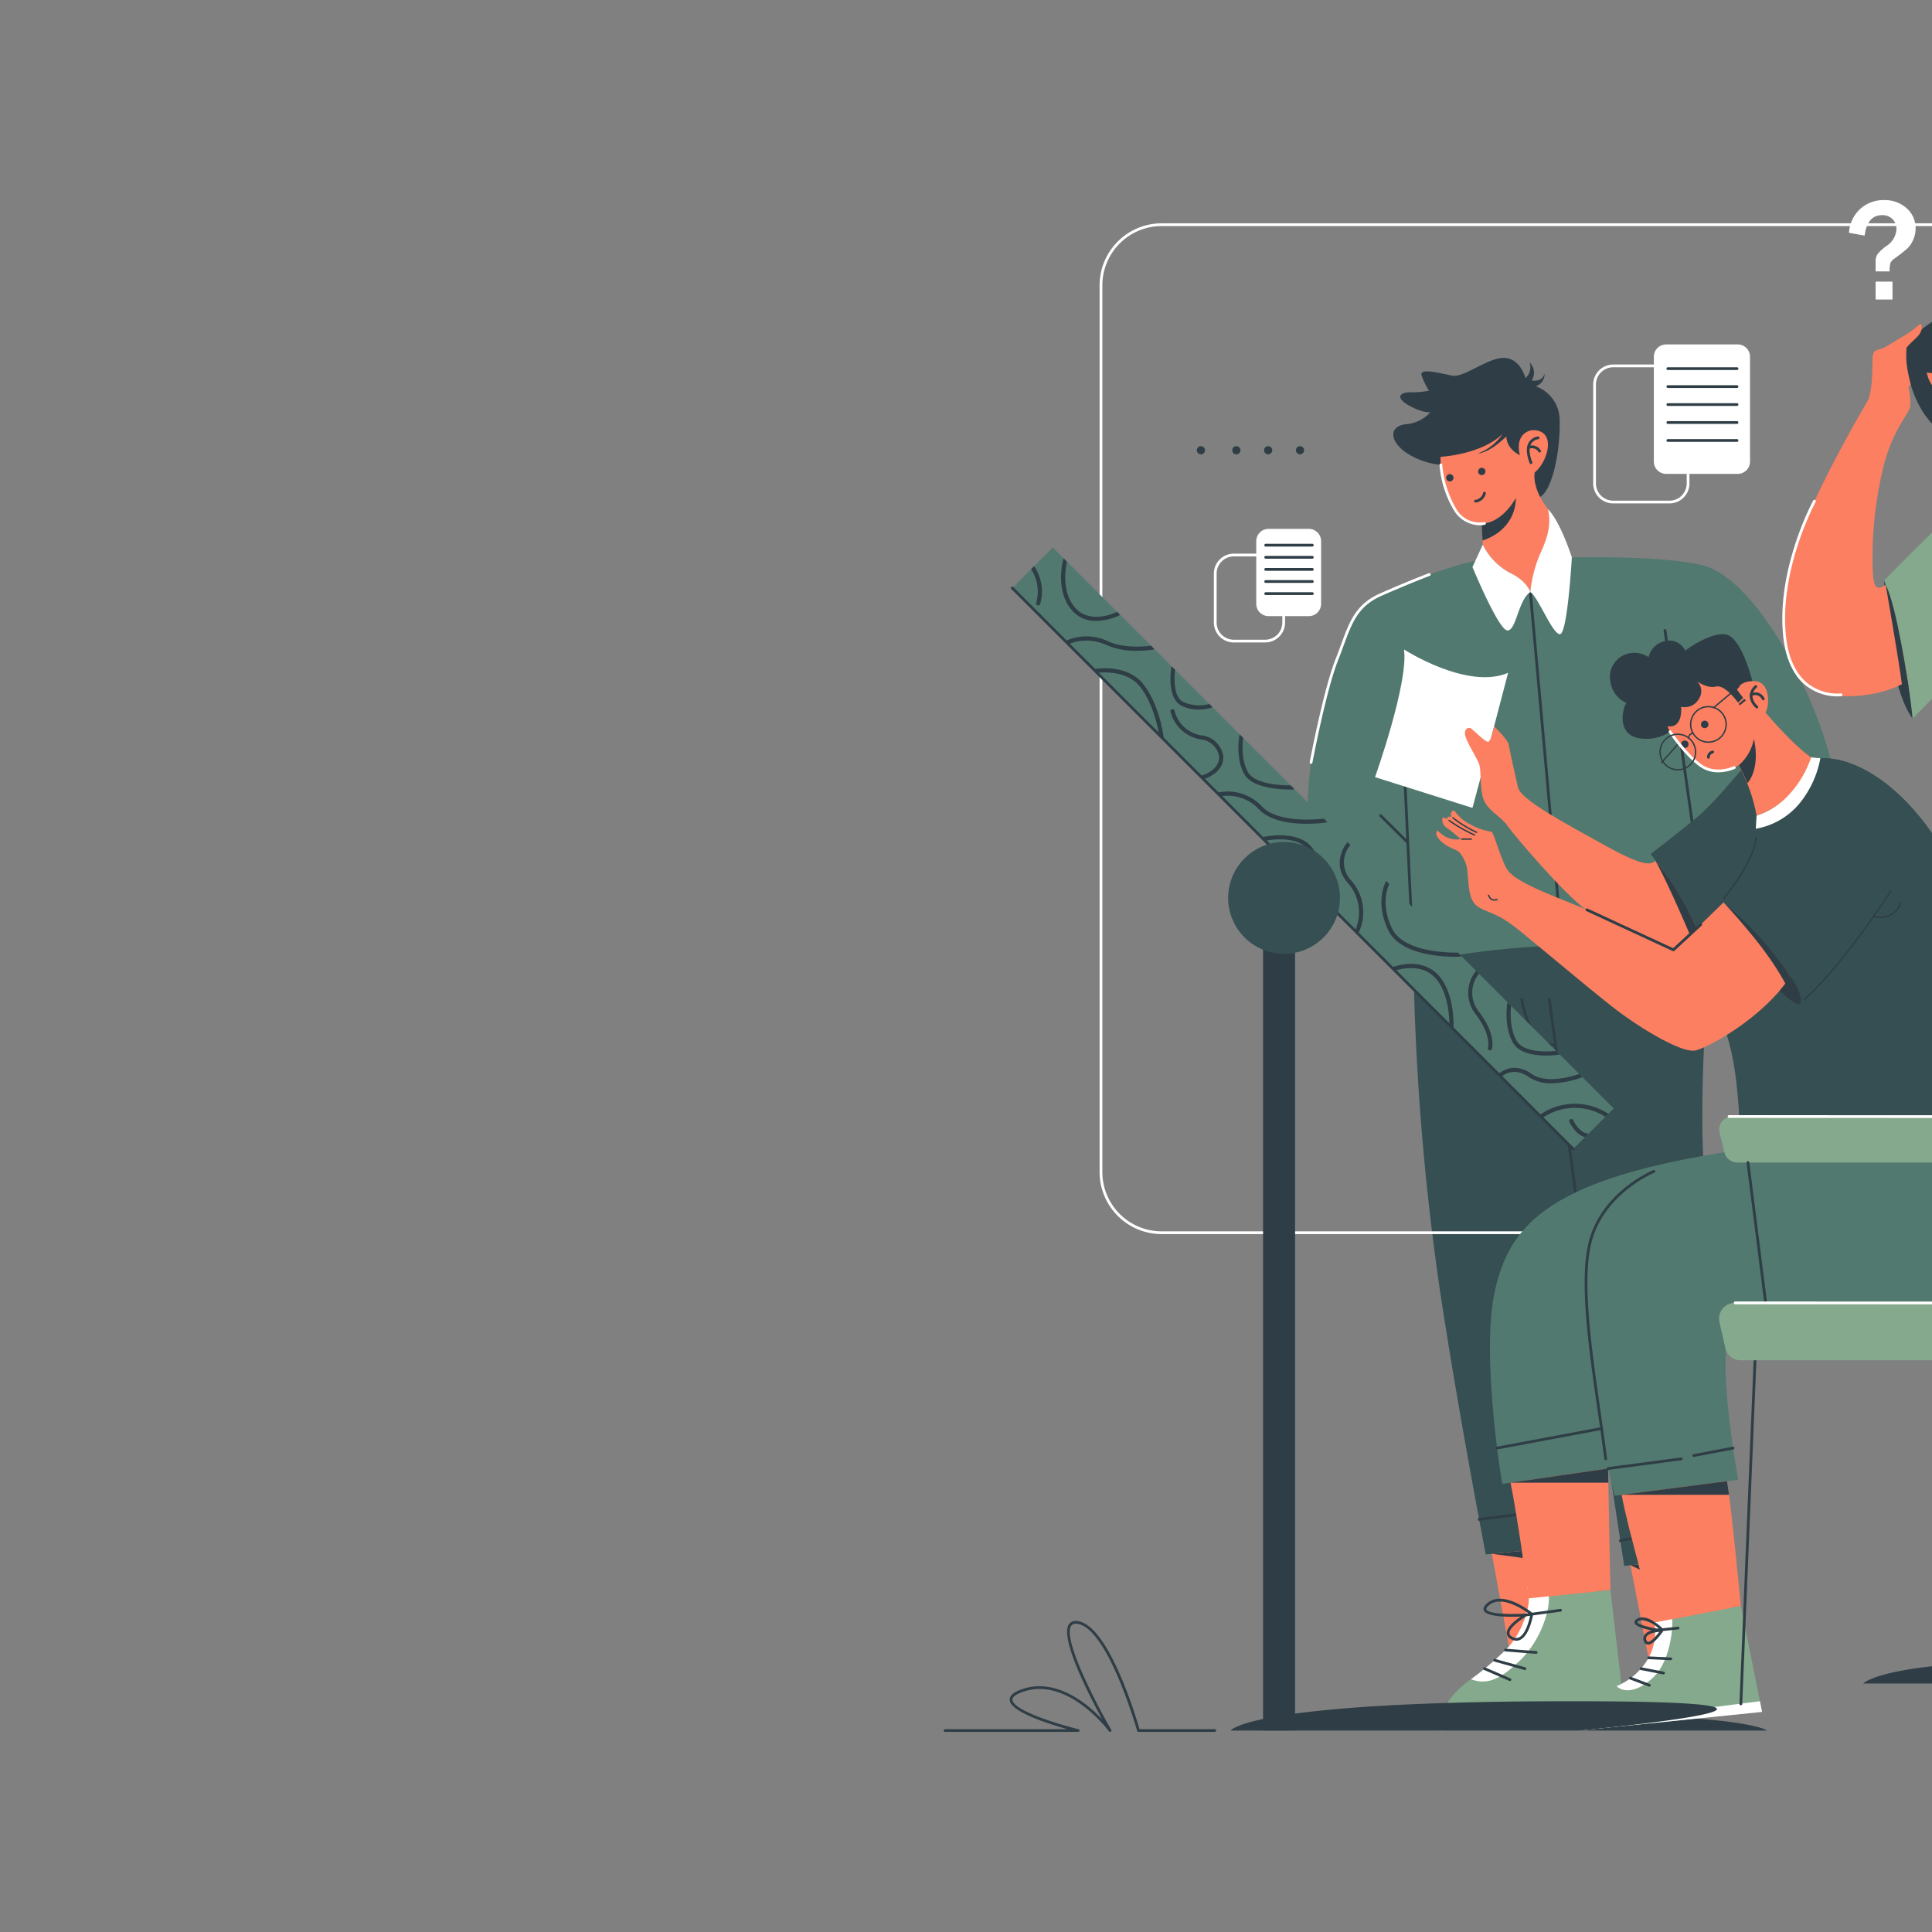 <svg id="SvgjsSvg2642" width="360" height="360" xmlns="http://www.w3.org/2000/svg" version="1.1" xmlns:xlink="http://www.w3.org/1999/xlink" xmlns:svgjs="http://svgjs.com/svgjs"><rect width="100%" height="100%" fill="#808080" stroke="none"/><defs id="SvgjsDefs2643"></defs><g id="SvgjsG2644"><svg xmlns="http://www.w3.org/2000/svg" viewBox="0 0 500 350" width="700" height="360"><defs><clipPath id="a"><path fill="#52796f" d="M75.727 148.474h143.719v10.382H75.727z" transform="rotate(45 147.587 153.665)" class="colorfeb91e svgShape"></path></clipPath></defs><g data-name="man wearing blue shirt" fill="#2f3e46" class="color000 svgShape"><path fill="#354f52" d="M165.786 174.741a460.64 460.64 0 0 0 4.705 58.404c3.33 22.285 8.393 48.455 8.393 48.455l20.866-2.026v-23.5l4.205 27.589 19.005-1.843s-3.974-56.76-4.7-72.432 1.419-38.815 1.419-38.815-36.643-1.522-53.893 4.168Z" class="color464d7b svgShape"></path><path fill="#2f3e46" d="M170.756 84.21a13.565 13.565 0 0 1-6.658-2.458c-2.812-2.21-2.531-4.62.362-4.902a6.645 6.645 0 0 0 4.38-2.17s-1.407.201-3.978-1.285-1.326-2.37.401-2.33a17.21 17.21 0 0 0 3.335-.282 13.232 13.232 0 0 1-1.326-2.732c-.522-1.527 3.375-.402 5.545 0s6.428-3.295 9.402-3.214 3.857 3.656 3.857 3.656a2.59 2.59 0 0 0 .723-2.853 2.598 2.598 0 0 1 .402 3.295s2.009.361 2.33-1.326a2.307 2.307 0 0 1-1.607 2.37 6.484 6.484 0 0 1 4.34 6.188c.16 4.982-1.158 12.451-3.532 13.86s-17.976-5.817-17.976-5.817Z" class="color0a0909 svgShape"></path><path fill="#52796f" d="M176.607 101.68c-5.786 1.286-17.143 5.572-20.036 8.036s-12.857 29.464-9.107 43.607 15.857 16.056 15.857 16.056 1.5 5.887 2.465 5.362 12.428-3.203 28.821-3.525 27 .398 28.179-1.837.75-6.715.75-6.715 17.893-8.055 18.75-17.698-12.408-39.964-24.418-42.643-41.261-.643-41.261-.643Z" class="color6596fa svgShape"></path><path fill="#2f3e46" d="M192.772 172.323a.25.25 0 0 1-.248-.227l-5.813-64.809a.25.25 0 0 1 .498-.044l5.812 64.808a.25.25 0 0 1-.226.271ZM165.786 174.991a.25.25 0 0 1-.25-.238l-2.25-48.435a.25.25 0 0 1 .238-.261.243.243 0 0 1 .261.238l2.25 48.434a.25.25 0 0 1-.238.262Z" class="color0a0909 svgShape"></path><path fill="#fc7f61" d="M190.149 92.238c-3.08-4.017-2.386-6.67-2.386-6.67 2.09-1.687 3.616-6.307 1.005-7.392a2.924 2.924 0 0 0-3.821 1.423 7.587 7.587 0 0 0-14.13 5.01l-.004.002a17.532 17.532 0 0 0 3.129 8.592 4.778 4.778 0 0 0 4.185 1.655l-.007.015.224 3.794a11.502 11.502 0 0 0 4.839 5.063c3.496 1.888 3.777 3.535 3.777 3.535a68.09 68.09 0 0 1 2.611-8.719c1.608-4.138.578-6.308.578-6.308Z" class="colorfc7f61 svgShape"></path><path fill="#2f3e46" d="M219.547 172.323a.25.25 0 0 1-.247-.215l-8.2-57.857a.25.25 0 0 1 .496-.07l8.199 57.857a.25.25 0 0 1-.212.283.292.292 0 0 1-.036.002ZM170.687 82.756s7.313-.361 11.25-4.138a9.325 9.325 0 0 1-4.5 3.536s1.889.08 5.183-3.094c0 0-.16 2.09 2.451 3.415 0 0-1.053-3.318 1.603-4.431s-8.754-4.69-8.754-4.69l-6.75 3.416-1.527 3.375ZM178.12 94.873c3.898-.157 6.201-4.664 6.201-4.664s.387 5.521-6.02 7.72ZM195.147 216.273a.25.25 0 0 1-.247-.216l-4.75-34.95a.25.25 0 1 1 .495-.068l4.75 34.95a.25.25 0 0 1-.213.282.197.197 0 0 1-.035.002Z" class="color0a0909 svgShape"></path><path fill="#2f3e46" d="M191.077 189.537a3.723 3.723 0 0 1-2.002-.625c-1.847-1.179-3.169-3.8-3.928-7.792a.25.25 0 0 1 .491-.094c.91 4.779 2.507 6.69 3.688 7.452a2.908 2.908 0 0 0 2.122.526.25.25 0 0 1 .121.485 2.133 2.133 0 0 1-.492.048ZM187.075 84.064a.25.25 0 0 1-.228-.148c-.04-.09-.975-2.216-.23-3.663a2.305 2.305 0 0 1 1.7-1.184.25.25 0 0 1 .099.49 1.808 1.808 0 0 0-1.355.921c-.634 1.233.233 3.213.243 3.232a.25.25 0 0 1-.127.33.244.244 0 0 1-.102.022Z" class="color0a0909 svgShape"></path><path fill="#2f3e46" d="M188.634 81.975a.25.25 0 0 1-.208-.111 1.348 1.348 0 0 0-1.704-.553.248.248 0 0 1-.332-.12.25.25 0 0 1 .12-.333 1.848 1.848 0 0 1 2.332.728.25.25 0 0 1-.208.389Z" class="color0a0909 svgShape"></path><path fill="#ffffff" d="M190.149 92.238c2.235 2.21 4.33 8.73 4.33 8.73s-.79 13.954-2.166 13.922-3.947-6.781-5.353-7.625a23.502 23.502 0 0 1 1.888-7.192c1.607-3.455 1.797-5.625 1.3-7.835ZM178.344 98.667l-1.87 4.058s4.74 11.491 6.347 11.491 1.929-5.545 4.139-6.95c0 0-.523-1.97-3.777-3.536a11.495 11.495 0 0 1-4.839-5.063Z" class="colorfff svgShape"></path><path fill="#2f3e46" d="M164.66 152.789a.249.249 0 0 1-.175-.072l-4.821-4.774a.25.25 0 0 1 .351-.356l4.821 4.774a.25.25 0 0 1-.175.428ZM178.824 85.408a.663.663 0 1 1-.663-.663.663.663 0 0 1 .663.663ZM173.038 86.553a.663.663 0 1 1-.663-.663.663.663 0 0 1 .663.663ZM177.035 91.042a.25.25 0 0 1-.023-.5 1.606 1.606 0 0 0 1.386-1.248.254.254 0 0 1 .296-.193.25.25 0 0 1 .193.296 2.101 2.101 0 0 1-1.829 1.644Z" class="color0a0909 svgShape"></path><path fill="#ffffff" d="M177.803 95.156a5.557 5.557 0 0 1-4.737-2.781 18.977 18.977 0 0 1-2.56-8.15.25.25 0 0 1 .234-.265.242.242 0 0 1 .265.234 18.834 18.834 0 0 0 2.48 7.907 4.874 4.874 0 0 0 5.094 2.481.25.25 0 0 1 .128.484 3.987 3.987 0 0 1-.904.09ZM147.234 138.372a.256.256 0 0 1-.047-.004.25.25 0 0 1-.2-.292c.025-.13 2.49-13.137 4.68-18.656.364-.917.684-1.79.987-2.619 1.563-4.268 2.693-7.352 7.084-9.293 5.092-2.251 8.792-3.65 8.829-3.663a.25.25 0 0 1 .177.468c-.037.014-3.725 1.407-8.804 3.652-4.196 1.856-5.295 4.856-6.816 9.008-.306.833-.627 1.71-.993 2.632-2.172 5.474-4.628 18.433-4.652 18.564a.25.25 0 0 1-.245.203Z" class="colorfff svgShape"></path><path fill="#fc7f61" d="m205.09 283.553 3.526 18.056 15.107-2.25-.763-17.539-17.87 1.733zM179.991 281.493l3.271 17.866 15.309-1.125v-18.545l-18.58 1.804z" class="colorfc7f61 svgShape"></path><path fill="#2f3e46" d="m179.991 281.493 5.635.751-.191-1.28-5.444.529zM205.09 283.553l1.734.808-.258-.952-1.476.144zM177.682 275.5a.25.25 0 0 1-.03-.497l6.724-.853a.25.25 0 0 1 .063.496l-6.725.853a.236.236 0 0 1-.032.002ZM203.261 279.363a.25.25 0 0 1-.048-.495l2.064-.406a.25.25 0 1 1 .097.49l-2.064.406a.24.24 0 0 1-.049.005Z" class="color0a0909 svgShape"></path></g><path fill="#2f3e46" d="M298.375 304.984h-51.107s3.415-4.143 35.126-4.143c19.04 0 15.981 4.143 15.981 4.143ZM259.643 58.368c4.018-3.536 9-4.66 15.99-2.41s8.438 10.687 8.438 10.687a32.218 32.218 0 0 1 25.072.884s-3.536-1.286-10.848-1.045c0 0 10.446-.723 20.009 14.063 0 0-14.545-5.224-24.268-5.304s-12.375.616-15.429-1.259-6 7.018-6 7.018a13.584 13.584 0 0 1-11.518-2.947c-5.544-4.58-6.24-12.535-6.053-14.705s4.607-4.982 4.607-4.982Z" class="color0a0909 svgShape"></path><path fill="#52796f" d="m303.464 283.663 1.072 20.517h-36.857s.375-4.017 8.839-8.303 11.773-9.22 11.678-12.214Z" class="color6596fa svgShape"></path><path fill="#ffffff" d="M267.679 304.18a5.456 5.456 0 0 1 .48-1.336l30.859-.472-1.28 1.808Z" class="colorfff svgShape"></path><path fill="#fc7f61" d="M278.607 73.984s-5.545-5.41-4.982-5.945c2.637-2.503 1.768-4.743.321-5.814-1.29-.955-3.957-.601-4.397.818a5.957 5.957 0 1 0-8.986 7.714l-.003.002c2.511 3.01 5.511 5.85 7.226 5.314a4.271 4.271 0 0 0 1.661-1.174c1.232 1.12 3.16 6.103 3.16 6.103Z" class="colorfc7f61 svgShape"></path><path fill="#2f3e46" d="M269.447 74.899a17.173 17.173 0 0 0 2.41-4.17 10.438 10.438 0 0 1-1.205 5.944s-.44-.712-1.205-1.774ZM251.071 105.133c.161 4.476.965 19.422 5.143 25.047 0 0-.214-15.407-5.143-25.047ZM319.75 107.68c3.134-6.642 5.786-23.196 5.786-23.196a31.576 31.576 0 0 0-4.982 11.009 35.64 35.64 0 0 0-.804 12.187Z" class="color0a0909 svgShape"></path><path fill="#ffffff" d="M309.483 126.307c5.338 8.052 18.624 15.82 27.196 25.436s5.785 36.187 4.5 56.759-5.143 54.857-5.143 54.857l-21.857-1.286s.214-21.643-1.286-40.714l-5.572 42H286.75s.429-21.643 0-56.571-10.488-48.946-10.488-48.946 15.453-24.159 33.22-31.535Z" class="colorfff svgShape"></path><path fill="#84a98c" d="M271.498 85.551C265 90.86 251.07 105.133 251.07 105.133a129.122 129.122 0 0 1 5.143 25.047s6.107-6.321 9.322-9 5.962-35.629 5.962-35.629Z" class="color1036bf svgShape"></path><path fill="#2f3e46" d="M306.885 149.871c2.177-.499 2.58-1.945 7.24-1.945a31.574 31.574 0 0 0 7.94-.837c1.783-.328 6.636-2.99 6.636-2.99l-1.679-1.356-16.272 2.13Z" class="color0a0909 svgShape"></path><path fill="#fc7f61" d="M324.25 85.288a103.163 103.163 0 0 1 14.625 6.026c7.152 3.697 10.688 5.465 10.688 6.991s-.724 14.625-6.83 26.277-14.626 18.804-17.197 20.491-3.375 2.532-5.545 1.929-7.995-1.165-8.759-.804-2.612 2.853-3.455 3.295-2.01.763-2.09.442a.748.748 0 0 1 0-.482s-1.004.482-1.446.08l1.848-2.25s-.924.884-1.406-.08c0 0-1.045.08-1.406-.482s-.04-.282 1.848-1.487a13.73 13.73 0 0 0 3.857-4.66c.201-.523.08-1.528.844-1.528s6.308.242 9.16-.04 4.34-2.33 5.867-6.147 6.468-15.75 5.585-24.59c0 0-.322-1.928-11.25-3.294a18.783 18.783 0 0 1 1.366-9.482c2.089-4.42 3.535-7.393 3.696-10.205Z" class="colorfc7f61 svgShape"></path><path fill="#2f3e46" d="M258.196 67.368a14.366 14.366 0 0 0 5.947 0 12.061 12.061 0 0 0 5.946-2.732 18.229 18.229 0 0 1-5.946 1.509s5.072-1.062 7.759-4.58-7.438-3.519-7.438-3.519l-4.58 2.411-2.572 3.777ZM325.06 85.551s-4.758 14.035-4.672 19.582h-.839a29.43 29.43 0 0 1 1.005-9.64 36.353 36.353 0 0 1 4.505-9.942Z" class="color0a0909 svgShape"></path><path fill="#84a98c" d="M280.576 74.858c-6.04 2.93-11.183 13.75-13.326 21.465s-3.429 24-2.679 35.679 3.215 22.714 6.536 27.964c0 0 5.036.563 15.643-12.2s16.821-19.353 21.75-21.148 8.679.134 8.679 2.598c0 0 1.714-1.821-4.929-6.428s-7.393-12.75-6.214-15.215a12.311 12.311 0 0 1 7.393-.964c4.607.643 6.321 1.071 6.321 1.071s-.934-4.577 1.366-11.625a111.612 111.612 0 0 1 4.42-11.571s-4.291-4.912-22.074-8.08-22.886-1.546-22.886-1.546Z" class="color1036bf svgShape"></path><path fill="#2f3e46" d="M306.036 107.573c-3.08 1.62-3.724 2.907-3.724 2.907s2.522-.682 3.27.161a6.107 6.107 0 0 1 .454-3.068ZM264.379 122.187c.057-2.295.336-7.965.336-7.965s-2.164 7.923-2.815 10.28Z" class="color0a0909 svgShape"></path><path fill="#fc7f61" d="M251.342 105.974c-1.181.608-2.253 1.492-2.36-2.9a69.423 69.423 0 0 1 2.09-19.112c1.941-6.911 4.593-8.96 4.714-10.487a12.094 12.094 0 0 0-.322-3.295l.4-.55s-.176-.523-.582-2.571a15.045 15.045 0 0 1-.17-4.1s.567-.654 1.799-1.805 1.018-2.277.803-2.438-1.178 1.018-2.812 1.955-3.67 2.384-4.607 2.599-1.274.375-1.334 1.66.048 6.134-.97 7.822-9.804 16.794-12.777 25.955-3.294 20.813.965 24.911 15.076 2.602 19.11-.306c0 0-1.586-10.955-3.947-17.338Z" class="colorfc7f61 svgShape"></path><path fill="#2f3e46" d="M251.342 105.974s2.517 14.538 2.923 17.967l1.209.56s-2.066-14.544-4.132-18.527Z" class="color0a0909 svgShape"></path><path fill="#ffffff" d="M271.902 84.785a14.945 14.945 0 0 1 .705-3.783l6-7.018 2.371.78a15.396 15.396 0 0 0-4.701 4.015 40.71 40.71 0 0 0-4.375 6.006Z" class="colorfff svgShape"></path><path fill="#2f3e46" d="M277.717 160.341c5.47-1.607 9.46-10.848 17.229-19.366a34.647 34.647 0 0 1 18.271-10.179s1.76 1.72 2.123 2.053c0 0 1.788-2.212 1.839-3.633s-1.299-2.873-4.065-3.251-5.153.314-8.922 3.162-9.084 8.697-13.263 13.668-9.499 11.504-14.667 15.047Z" class="color0a0909 svgShape"></path><path fill="#fc7f61" d="M315.884 262.174c.223 4.881 1.455 22.614 1.455 22.614h14.893l2.086-21.53ZM287.554 263.359l.642 20.304h15.268a201.188 201.188 0 0 0 2.357-20.304Z" class="colorfc7f61 svgShape"></path><path fill="#2f3e46" d="m315.884 262.174 18.281 2.667.153-1.583-18.434-1.084zM287.554 263.359l18.177 1.85a12.185 12.185 0 0 0 .09-1.85Z" class="color0a0909 svgShape"></path><path fill="#52796f" d="m332.232 284.788.964 20.196h-35.571s-.268-4.554 9.054-8.786 10.66-11.41 10.66-11.41Z" class="color6596fa svgShape"></path><path fill="#ffffff" d="M304.764 297.142c1.54 2.163 6.843.02 9.897-2.604a15.572 15.572 0 0 0 5.25-8.25c.589-2.625.75-3.375.589-3.965s-3.382-.747-3.33 0 .223 3.643-1.116 5.572-4.794 5.261-11.29 9.247ZM275.058 296.657c1.513 1.202 3.442.88 6.763-.78a18.736 18.736 0 0 0 8.09-7.768 11.26 11.26 0 0 0 1.714-7.286c0-1.232-3.58-1.93-3.527-.268s.58 3.215-.812 6-6 6.804-12.228 10.102ZM297.625 304.984a5.7 5.7 0 0 1 .214-1.179l35.265-.755.092 1.934Z" class="colorfff svgShape"></path><path fill="#2f3e46" d="M312.84 218.93a.25.25 0 0 1-.25-.245c-.26-13.774-.87-46.032-14.692-57.023a.25.25 0 0 1 .311-.392c14.006 11.138 14.619 43.56 14.88 57.406a.25.25 0 0 1-.245.255ZM323.5 256.859l-.02-.001-9.32-.749a.25.25 0 1 1 .04-.498l9.32.749a.25.25 0 0 1-.02.499ZM336.705 257.505h-.017l-10.204-.647a.25.25 0 1 1 .032-.499l10.204.646a.25.25 0 0 1-.015.5ZM308.043 258.17h-.008l-21.206-.665a.25.25 0 1 1 .015-.5l21.207.664a.25.25 0 0 1-.008.5ZM311.286 298.28a.248.248 0 0 1-.156-.054 24.527 24.527 0 0 0-4.238-2.27.25.25 0 1 1 .194-.461 24.44 24.44 0 0 1 4.355 2.34.25.25 0 0 1-.155.446ZM315.884 296.18a.25.25 0 0 1-.23-.149c-.532-1.213-4.291-1.975-5.695-2.166a.25.25 0 0 1-.214-.282.247.247 0 0 1 .281-.213c.545.074 5.346.773 6.087 2.46a.25.25 0 0 1-.23.35ZM318.357 292.966a.246.246 0 0 1-.098-.02 24.984 24.984 0 0 0-5.356-1.471.25.25 0 0 1 .071-.495 25.571 25.571 0 0 1 5.48 1.506.25.25 0 0 1-.097.48ZM312.206 290.07a1.84 1.84 0 0 1-1.061-.308.802.802 0 0 1-.437-.824c.189-1.031 3.095-1.994 4.852-2.484-2.353-.402-5.853-1.147-6.046-2.05-.035-.165-.004-.408.344-.63 1.79-1.142 6.227 1.837 6.995 2.37h4.772a.25.25 0 0 1 0 .5h-3.93a.248.248 0 0 1-.07.19c-.15.153-3.195 3.236-5.419 3.236Zm4.598-3.425c-2.256.545-5.468 1.64-5.604 2.383-.018.098.058.206.226.321 1.433.975 4.443-1.487 5.68-2.704Zm-5.921-2.635a1.392 1.392 0 0 0-.756.184c-.108.07-.124.113-.124.113.08.403 2.566 1.12 5.655 1.654-1.393-.862-3.469-1.951-4.775-1.951ZM283.804 297.128a.253.253 0 0 1-.11-.025l-4.97-2.43a.25.25 0 1 1 .22-.448l4.97 2.429a.25.25 0 0 1-.11.474ZM287.232 295.024a.248.248 0 0 1-.128-.035c-.123-.048-3.57-1.246-5.85-2.036a.25.25 0 0 1-.154-.319.253.253 0 0 1 .318-.154c5.867 2.034 5.914 2.062 5.942 2.079a.25.25 0 0 1-.128.465ZM289.59 292.222a.25.25 0 0 1-.211-.115c-.254-.312-3.005-.945-5.406-1.35a.25.25 0 0 1-.205-.287.255.255 0 0 1 .288-.205c1.596.269 5.351.96 5.744 1.572a.25.25 0 0 1-.21.385ZM285.566 288.873a.971.971 0 0 1-.568-.192.773.773 0 0 1-.368-.715c.055-.658 1-1.376 1.817-1.878-1.427.114-3.585.146-4.15-.644a.941.941 0 0 1-.002-1.038 1.443 1.443 0 0 1 1.02-.792c1.543-.34 3.987 1.486 4.44 1.837h6.763a.25.25 0 0 1 0 .5h-6.673c-.226.626-.996 2.554-1.985 2.875a.95.95 0 0 1-.294.047Zm1.635-2.645c-.972.545-2.034 1.309-2.073 1.78-.005.067.008.157.16.266a.446.446 0 0 0 .418.076c.533-.172 1.121-1.226 1.495-2.122Zm-3.48-2.155a1.438 1.438 0 0 0-.302.03.952.952 0 0 0-.679.531c-.152.297-.094.439-.036.52.426.594 2.666.562 4.319.377a7.202 7.202 0 0 0-3.301-1.458ZM272.902 66.453a.25.25 0 0 1-.211-.116 3.397 3.397 0 0 1 .007-3.632.25.25 0 1 1 .408.29 2.934 2.934 0 0 0 .007 3.073.25.25 0 0 1-.211.385Z" class="color0a0909 svgShape"></path><path fill="#2f3e46" d="M274.188 64.776a.251.251 0 0 1-.2-.098c-.472-.622-1.467-.188-1.478-.182a.25.25 0 0 1-.205-.456c.055-.025 1.365-.606 2.082.335a.25.25 0 0 1-.2.401ZM306.21 149.216a.124.124 0 0 1-.086-.034.125.125 0 0 1-.004-.177c1.75-1.837 3.716-4.386 3.824-4.96a.123.123 0 0 1 .146-.1.125.125 0 0 1 .1.147c-.127.674-2.245 3.36-3.89 5.086a.125.125 0 0 1-.09.038ZM306.09 147.408a.125.125 0 0 1-.096-.206c.03-.035 3.006-3.536 3.555-4.907a.128.128 0 0 1 .162-.07.126.126 0 0 1 .07.163c-.564 1.409-3.473 4.831-3.596 4.976a.126.126 0 0 1-.096.044ZM304.683 147.328a.124.124 0 0 1-.086-.035.125.125 0 0 1-.005-.176 32.166 32.166 0 0 0 3.595-4.43c.683-1.366 1.159-2.33 1.159-2.33a.125.125 0 1 1 .224.11s-.476.966-1.16 2.332a31.573 31.573 0 0 1-3.636 4.49.125.125 0 0 1-.09.039ZM325.004 142.924a1.389 1.389 0 0 1-.435-.063.125.125 0 0 1-.075-.16.129.129 0 0 1 .159-.076 1.525 1.525 0 0 0 1.607-.586.125.125 0 0 1 .189.165 1.894 1.894 0 0 1-1.445.72ZM264.834 111.448h-.004a.125.125 0 0 1-.121-.13c.43-11.78 6.612-25.679 6.674-25.818a.124.124 0 0 1 .166-.063.126.126 0 0 1 .063.165c-.063.14-6.225 13.995-6.653 25.726a.125.125 0 0 1-.125.12ZM326.5 256.734h-.006a.126.126 0 0 1-.119-.131c.014-.3 1.402-30.425 2.201-58.058.738-25.516-4.015-42.042-14.53-50.522a.125.125 0 0 1 .158-.194c10.58 8.532 15.362 25.124 14.622 50.723-.8 27.635-2.187 57.761-2.201 58.063a.125.125 0 0 1-.125.119ZM265.03 69.015a.673.673 0 1 1-.674-.673.673.673 0 0 1 .673.673ZM265.536 74.341a.25.25 0 0 1-.227-.356 3.421 3.421 0 0 0 .475-2.323.251.251 0 0 1 .145-.32.247.247 0 0 1 .32.138c.016.037.353.925-.487 2.717a.25.25 0 0 1-.226.144Z" class="color0a0909 svgShape"></path><path fill="#ffffff" d="M242.555 126.155a9.142 9.142 0 0 1-5.661-1.96c-2.375-1.9-3.776-5.023-4.164-9.282-1.105-12.12 5.415-24.122 5.48-24.242a.25.25 0 0 1 .439.241c-.065.12-6.511 11.992-5.42 23.956.374 4.114 1.71 7.119 3.97 8.93a8.745 8.745 0 0 0 6.019 1.824.25.25 0 0 1 .065.496 6.067 6.067 0 0 1-.728.037ZM305.888 94.126a4.772 4.772 0 0 1-2.814-.916 7.042 7.042 0 0 1-2.862-4.824 7.997 7.997 0 0 1-3.536-.625c-6.333-2.471-5.028-13.226-5.014-13.335a.125.125 0 0 1 .248.032c-.014.107-1.294 10.67 4.857 13.07a7.758 7.758 0 0 0 3.414.608 8.578 8.578 0 0 1 .032-2.071c.241-1.785 1.024-3.257 1.904-3.581a1.053 1.053 0 0 1 1.113.246 2.966 2.966 0 0 1 .307 3.771 4.1 4.1 0 0 1-3.064 1.858 6.684 6.684 0 0 0 2.746 4.648c2.573 1.839 5.229.396 6.582-.628a11.703 11.703 0 0 0 3.772-5.018 3.67 3.67 0 0 1-2.174-3.232 1.757 1.757 0 0 1 1.169-1.797c.287-.05 1.009-.002 1.514 1.401a5.414 5.414 0 0 1-.208 3.506 8.474 8.474 0 0 0 2.046.712c2.296.511 4.108.254 5.38-.762a6.159 6.159 0 0 0 1.952-4.34.125.125 0 0 1 .125-.125.125.125 0 0 1 .125.125 6.297 6.297 0 0 1-2.044 4.534c-1.335 1.068-3.216 1.34-5.593.812a8.782 8.782 0 0 1-2.077-.72 11.938 11.938 0 0 1-3.836 5.104 6.824 6.824 0 0 1-4.064 1.547Zm-3.406-11.46a.802.802 0 0 0-.278.053c-.785.288-1.517 1.71-1.743 3.38a8.482 8.482 0 0 0-.019 2.01 3.851 3.851 0 0 0 2.882-1.738 2.72 2.72 0 0 0-.261-3.455.864.864 0 0 0-.58-.25Zm10.228-.096a.662.662 0 0 0-.103.009c-.513.081-.934.766-.958 1.558a3.416 3.416 0 0 0 2.01 2.985 5.129 5.129 0 0 0 .188-3.304c-.288-.801-.698-1.248-1.137-1.248ZM268.665 150.353a9.013 9.013 0 0 1-1.386-.094.124.124 0 0 1-.101-.145.121.121 0 0 1 .144-.101 9.227 9.227 0 0 0 6.56-1.517c1.722-1.35 2.693-3.497 2.886-6.382.167-2.487-.351-3.887-1.011-4.673a4.736 4.736 0 0 1-1.347 1.934 2.76 2.76 0 0 1-3.706.168 1.32 1.32 0 0 1-.333-1.734 3.793 3.793 0 0 1 4.089-1.51 2.982 2.982 0 0 1 1.193.67 6.656 6.656 0 0 0-.903-5.326c-3.228-5.408-9.921-2.872-9.99-2.846a.126.126 0 0 1-.16-.071.124.124 0 0 1 .07-.162c.069-.027 6.957-2.641 10.294 2.952a6.845 6.845 0 0 1 .89 5.653c.74.81 1.343 2.283 1.163 4.961-.198 2.96-1.202 5.169-2.983 6.564a8.77 8.77 0 0 1-5.369 1.66Zm4.876-13.931a3.533 3.533 0 0 0-2.95 1.506 1.063 1.063 0 0 0 .276 1.425 2.522 2.522 0 0 0 3.382-.17 4.509 4.509 0 0 0 1.318-1.949 2.75 2.75 0 0 0-1.176-.696 3.07 3.07 0 0 0-.85-.116ZM302.525 123.475a3.76 3.76 0 0 1-3.108-1.858 9.802 9.802 0 0 1-7.829-.857 7.287 7.287 0 0 1-3.783-5.506.126.126 0 0 1 .108-.14.129.129 0 0 1 .14.108 7.045 7.045 0 0 0 3.659 5.32 9.565 9.565 0 0 0 7.57.86c-.963-1.622-1.172-3.784-.45-4.764a1.254 1.254 0 0 1 1.422-.454c1.317.338 2.115 1.08 2.189 2.033.094 1.216-.999 2.503-2.792 3.301a3.418 3.418 0 0 0 3.475 1.655c4.577-.78 5.398-3.878 5.406-3.91a.125.125 0 1 1 .242.061c-.008.033-.87 3.288-5.606 4.095a3.78 3.78 0 0 1-.643.056Zm-2.697-7.098a.943.943 0 0 0-.795.41c-.661.897-.434 2.996.483 4.518 1.715-.753 2.763-1.953 2.677-3.069-.064-.84-.794-1.5-2.001-1.81a1.454 1.454 0 0 0-.364-.049Z" class="colorfff svgShape"></path><g fill="#2f3e46" class="color000 svgShape"><path fill="#ffffff" d="M138.912 116.391h-5.674a3.619 3.619 0 0 1-3.614-3.614v-8.865a3.618 3.618 0 0 1 3.614-3.614h5.674a3.618 3.618 0 0 1 3.614 3.614v8.865a3.619 3.619 0 0 1-3.614 3.614Zm-5.674-15.593a3.118 3.118 0 0 0-3.114 3.114v8.865a3.118 3.118 0 0 0 3.114 3.114h5.674a3.118 3.118 0 0 0 3.114-3.114v-8.865a3.118 3.118 0 0 0-3.114-3.114ZM212.168 91.2H201.96a3.618 3.618 0 0 1-3.614-3.614V69.653a3.619 3.619 0 0 1 3.614-3.615h10.208a3.619 3.619 0 0 1 3.614 3.615v17.933a3.618 3.618 0 0 1-3.614 3.614ZM201.96 66.538a3.118 3.118 0 0 0-3.114 3.115v17.933a3.117 3.117 0 0 0 3.114 3.114h10.208a3.118 3.118 0 0 0 3.114-3.114V69.653a3.118 3.118 0 0 0-3.114-3.115ZM376.068 99.797H365.86a3.618 3.618 0 0 1-3.614-3.614V78.25a3.618 3.618 0 0 1 3.614-3.613h10.208a3.618 3.618 0 0 1 3.614 3.613v17.934a3.618 3.618 0 0 1-3.614 3.614ZM365.86 75.136a3.118 3.118 0 0 0-3.114 3.113v17.934a3.118 3.118 0 0 0 3.114 3.114h10.208a3.118 3.118 0 0 0 3.114-3.114V78.249a3.118 3.118 0 0 0-3.114-3.113Z" class="colorfff svgShape"></path><path fill="#ffffff" d="M361.72 223.57H120.16a11.25 11.25 0 0 1-11.237-11.238V51.692a11.25 11.25 0 0 1 11.238-11.237h241.56a11.25 11.25 0 0 1 11.238 11.238v160.639a11.25 11.25 0 0 1-11.238 11.238ZM120.16 40.955a10.75 10.75 0 0 0-10.737 10.738v160.639a10.75 10.75 0 0 0 10.738 10.738h241.56a10.75 10.75 0 0 0 10.738-10.738V51.692a10.75 10.75 0 0 0-10.738-10.737Z" class="colorfff svgShape"></path><rect width="20.572" height="27.689" x="356.393" y="67.654" fill="#ffffff" rx="2.228" class="colorfff svgShape"></rect><path fill="#2f3e46" d="M374.179 73.082h-14.786a.25.25 0 0 1 0-.5h14.786a.25.25 0 0 1 0 .5ZM374.179 76.923h-14.786a.25.25 0 0 1 0-.5h14.786a.25.25 0 0 1 0 .5ZM374.179 80.765h-14.786a.25.25 0 0 1 0-.5h14.786a.25.25 0 0 1 0 .5ZM374.179 84.605h-14.786a.25.25 0 0 1 0-.5h14.786a.25.25 0 0 1 0 .5ZM374.179 88.447h-14.786a.25.25 0 0 1 0-.5h14.786a.25.25 0 0 1 0 .5Z" class="color0a0909 svgShape"></path><path fill="#ffffff" d="M329.29 55.157h9.768a2.228 2.228 0 0 1 2.228 2.228v14.689a2.228 2.228 0 0 1-2.228 2.227h-9.768a2.228 2.228 0 0 1-2.228-2.227V57.385a2.228 2.228 0 0 1 2.228-2.228Z" class="colorfff svgShape"></path><path fill="#2f3e46" d="M339.36 58.988h-10.223a.25.25 0 0 1 0-.5h10.222a.25.25 0 0 1 0 .5ZM339.36 61.643h-10.223a.25.25 0 0 1 0-.5h10.222a.25.25 0 0 1 0 .5ZM339.36 64.3h-10.223a.25.25 0 0 1 0-.5h10.222a.25.25 0 0 1 0 .5ZM339.36 66.955h-10.223a.25.25 0 0 1 0-.5h10.222a.25.25 0 0 1 0 .5ZM339.36 69.611h-10.223a.25.25 0 0 1 0-.5h10.222a.25.25 0 0 1 0 .5Z" class="color0a0909 svgShape"></path><path fill="#ffffff" d="M211.559 62.397h12.968a2.228 2.228 0 0 1 2.228 2.227v18.997a2.228 2.228 0 0 1-2.228 2.227H211.56a2.228 2.228 0 0 1-2.228-2.227V64.624a2.228 2.228 0 0 1 2.228-2.227Z" class="colorfff svgShape"></path><path fill="#2f3e46" d="M224.396 67.033h-12.524a.25.25 0 0 1 0-.5h12.524a.25.25 0 0 1 0 .5ZM224.396 70.286h-12.524a.25.25 0 0 1 0-.5h12.524a.25.25 0 0 1 0 .5ZM224.396 73.54h-12.524a.25.25 0 0 1 0-.5h12.524a.25.25 0 0 1 0 .5ZM224.396 76.793h-12.524a.25.25 0 0 1 0-.5h12.524a.25.25 0 0 1 0 .5ZM224.396 80.046h-12.524a.25.25 0 0 1 0-.5h12.524a.25.25 0 0 1 0 .5Z" class="color0a0909 svgShape"></path><path fill="#ffffff" d="M139.532 95.808h7.293a2.228 2.228 0 0 1 2.227 2.228v11.357a2.228 2.228 0 0 1-2.227 2.227h-7.293a2.228 2.228 0 0 1-2.228-2.227V98.036a2.228 2.228 0 0 1 2.228-2.228Z" class="colorfff svgShape"></path><path fill="#2f3e46" d="M147.461 99.016h-8.443a.25.25 0 0 1 0-.5h8.443a.25.25 0 0 1 0 .5ZM147.461 101.209h-8.443a.25.25 0 0 1 0-.5h8.443a.25.25 0 0 1 0 .5ZM147.461 103.403h-8.443a.25.25 0 0 1 0-.5h8.443a.25.25 0 0 1 0 .5ZM147.461 105.596h-8.443a.25.25 0 0 1 0-.5h8.443a.25.25 0 0 1 0 .5ZM147.461 107.79h-8.443a.25.25 0 0 1 0-.5h8.443a.25.25 0 0 1 0 .5Z" class="color0a0909 svgShape"></path><path fill="#ffffff" d="M252.045 49.17h-2.535v-1.755a2.378 2.378 0 0 1 .357-1.391 8.313 8.313 0 0 1 1.567-1.443 3.902 3.902 0 0 0 1.846-3.003 2.526 2.526 0 0 0-.722-1.898 2.58 2.58 0 0 0-1.878-.702q-2.678 0-3.16 3.705l-2.833-.507a6.34 6.34 0 0 1 2.048-4.348 6.249 6.249 0 0 1 4.283-1.58 5.878 5.878 0 0 1 4.108 1.476 4.757 4.757 0 0 1 1.625 3.672 4.931 4.931 0 0 1-.449 2.073 4.82 4.82 0 0 1-1.02 1.521 30.56 30.56 0 0 1-2.418 1.892 1.838 1.838 0 0 0-.663.734 5.353 5.353 0 0 0-.156 1.554Zm.52 1.846v3.25h-3.055v-3.25Z" class="colorfff svgShape"></path><path fill="#2f3e46" d="M134.435 81.564a.74.74 0 1 1-.74-.74.74.74 0 0 1 .74.74ZM128.02 81.564a.74.74 0 1 1-.74-.74.74.74 0 0 1 .74.74ZM140.203 81.564a.74.74 0 1 1-.74-.74.74.74 0 0 1 .74.74ZM145.971 81.564a.74.74 0 1 1-.74-.74.74.74 0 0 1 .74.74Z" class="color0a0909 svgShape"></path></g><g fill="#2f3e46" class="color000 svgShape"><path fill="#2f3e46" d="M384.357 305.234a.25.25 0 0 1-.222-.365c.071-.137 7.074-13.683 5.093-18.425a2.322 2.322 0 0 0-1.516-1.418c-4.393-1.346-12.024 10.732-15.694 16.54-1.833 2.904-2.294 3.59-2.605 3.661a.34.34 0 0 1-.278-.083c-.21-.223-.092-.692.743-3.514 1.502-5.077 4.629-15.643 1.898-19.203a3.179 3.179 0 0 0-2.84-1.213c-9.353.24-16.306 23.246-16.375 23.478a.25.25 0 0 1-.24.179h-15.617a.25.25 0 0 1 0-.5h15.432c.714-2.34 7.413-23.416 16.786-23.657a3.738 3.738 0 0 1 3.25 1.409c2.887 3.762-.171 14.097-1.814 19.649-.297 1.004-.583 1.97-.725 2.56.43-.607 1.18-1.795 1.962-3.032 4.023-6.368 11.511-18.218 16.264-16.751a2.828 2.828 0 0 1 1.83 1.702c1.735 4.154-2.819 14.183-4.514 17.658 2.343-2.058 7.893-6.585 10.06-5.245 1.023.631 1.124 2.355.309 5.267h23.527a.25.25 0 0 1 0 .5h-23.859a.25.25 0 0 1-.24-.321c.818-2.78.819-4.516.001-5.02-1.939-1.197-8.199 3.98-10.446 6.076a.248.248 0 0 1-.17.068ZM129.786 313.752h-13.822a.25.25 0 0 1-.24-.183c-.053-.187-5.324-18.756-10.878-19.4a1.03 1.03 0 0 0-1.079.38c-1.584 2.416 4.712 14.41 7.27 18.827a.25.25 0 0 1-.417.274c-.073-.1-7.378-9.907-15.47-7.204-1.337.447-2.033.959-2.012 1.48.072 1.776 7.19 4.162 11.957 5.333a.25.25 0 0 1-.06.493H80.93a.25.25 0 1 1 0-.5h22.176c-3.493-.971-10.379-3.156-10.467-5.305-.032-.79.738-1.435 2.354-1.976 6.104-2.038 11.732 2.688 14.403 5.494-2.47-4.522-7.683-14.695-6.046-17.19a1.5 1.5 0 0 1 1.555-.602c5.642.653 10.654 17.507 11.25 19.579h13.632a.25.25 0 0 1 0 .5Z" class="color0a0909 svgShape"></path></g><g data-name="man sit on chair" fill="#2f3e46" class="color000 svgShape"><path fill="#2f3e46" d="M195.84 313.502h34.017s-2.094-1.676-17.468-2.462-16.55 2.462-16.55 2.462Z" class="color0a0909 svgShape"></path><path fill="#84a98c" d="m201.464 288.029 2.491 21.375-33.428 4.098s-.938-5.25 6.777-10.018 9.775-11.093 9.375-13.929Z" class="color1036bf svgShape"></path><path fill="#ffffff" d="M170.527 313.502s-.04-.415-.036-.59l27.774-4.334-1.25 1.677Z" class="colorfff svgShape"></path><path fill="#84a98c" d="M209.5 293.921c.723 4.152-.508 8.25-6 11.063s-6.857 4.982-7.66 8.518l33.098-3.375-3.849-19.206Z" class="color1036bf svgShape"></path><path fill="#ffffff" d="M202.59 305.466c1.392 1.34 4.178.964 6.964-1.928s3.634-9.697 2.835-11.518-3.302-.248-3.018 1.452a10.22 10.22 0 0 1-.976 6.851 12.044 12.044 0 0 1-5.806 5.143ZM176.196 304.213c2.768.985 5.072.316 8.929-3.448s5.388-9.227 5.185-11.585-3.934-1.778-3.934-1.778a9.316 9.316 0 0 1 .303 2.153c.107 1.608-1.125 6.252-4.018 9.153a55.583 55.583 0 0 1-6.465 5.505ZM195.84 313.502a5.13 5.13 0 0 1 .316-1.207l32.394-4.103.388 1.935Z" class="colorfff svgShape"></path><path fill="#2f3e46" d="M208.509 305.556a.255.255 0 0 1-.089-.017l-3.418-1.295a.25.25 0 1 1 .177-.468l3.418 1.296a.25.25 0 0 1-.088.484ZM211.08 303.332a.267.267 0 0 1-.047-.004l-4.053-.785a.25.25 0 1 1 .095-.49l4.052.784a.25.25 0 0 1-.046.495ZM212.389 300.76h-.012l-3.994-.187a.25.25 0 0 1-.237-.262.253.253 0 0 1 .26-.237l3.994.187a.25.25 0 0 1-.011.5ZM209.566 295.618a.25.25 0 0 1-.024-.499l4.165-.428a.253.253 0 0 1 .273.223.25.25 0 0 1-.223.274l-4.165.428Z" class="color0a0909 svgShape"></path><path fill="#2f3e46" d="M208.292 297.94a.724.724 0 0 1-.086-.005.831.831 0 0 1-.679-.615 1.21 1.21 0 0 1 .087-1.128 2.362 2.362 0 0 1 1.314-.824c-1.368-.278-2.954-.736-3.088-1.379-.037-.18.005-.451.421-.708 1.835-1.138 4.61 1.665 4.725 1.784a.536.536 0 0 1 .029.443c-.28.414-1.696 2.432-2.723 2.432Zm2.028-2.318c-.58.043-1.904.258-2.287.844a.712.712 0 0 0-.038.677c.104.277.229.291.27.296.47.06 1.396-.93 2.055-1.817Zm-3.057-2.116a1.377 1.377 0 0 0-.739.2c-.17.105-.196.173-.194.182.07.34 1.907.9 3.964 1.212a5.621 5.621 0 0 0-3.031-1.594ZM183.262 304.537a.249.249 0 0 1-.1-.02l-4.591-1.99a.25.25 0 0 1-.13-.329.248.248 0 0 1 .33-.13l4.59 1.99a.25.25 0 0 1-.1.48ZM185.982 302.548a.247.247 0 0 1-.067-.01l-5.494-1.532a.25.25 0 1 1 .135-.482l5.493 1.533a.25.25 0 0 1-.067.49ZM188.018 299.609l-.02-.001-5.576-.433a.25.25 0 0 1-.23-.269.244.244 0 0 1 .269-.23l5.576.434a.25.25 0 0 1-.019.499ZM184.43 297.228a1.957 1.957 0 0 1-.861-.216 1.34 1.34 0 0 1-.89-1.142c-.035-1.087 1.525-2.322 2.542-3.009-2.075.083-6.183.091-6.684-1.094-.162-.382.016-.81.527-1.272 2.746-2.48 7.513 1.096 8.232 1.662l5.09-.69a.242.242 0 0 1 .281.214.25.25 0 0 1-.213.281l-5.017.68c-.146.766-.784 3.64-2.248 4.397a1.63 1.63 0 0 1-.758.19Zm1.818-4.424c-.905.527-3.102 2.032-3.069 3.05.01.28.21.513.61.709a1.236 1.236 0 0 0 1.17.032c1.17-.604 1.768-2.993 1.953-3.882Zm-4.82-2.668a2.923 2.923 0 0 0-2.029.73c-.189.171-.493.49-.401.707.342.81 4.381.92 7.146.74h.005l.438-.06c-.96-.686-3.195-2.117-5.16-2.117ZM195.84 313.502h-63.161s3.173-5.31 61.694-5.31 1.466 5.31 1.466 5.31Z" class="color0a0909 svgShape"></path><path fill="#ffffff" d="M182.929 121.89s-5.665 21.709-6.456 24.469l-17.652-5.571s6.108-17.12 5.25-23.131c0 0 11.465 7.407 18.858 4.233Z" class="colorfff svgShape"></path><path fill="#2f3e46" d="M212.274 132.567a7.84 7.84 0 0 1-5.988 1.096c-3.375-.804-2.84-4.822-1.929-6.322a4.944 4.944 0 0 1-2.893-3.803 4.367 4.367 0 0 1 3.857-5.25 4.703 4.703 0 0 1 3.054.75 3.856 3.856 0 0 1 2.973-2.893 3.18 3.18 0 0 1 3.67 1.714s4.286-3.268 7.232-2.946 4.933 8.49 4.933 8.49Z" class="color0a0909 svgShape"></path><path fill="#354f52" d="M239.5 137.359c4.554-.321 12.429 2.679 19.929 13.125s13.283 23.518 16.833 33.723 4.274 15.59 4.274 15.59-13.822 2.49-28.848 4.66-26.76 3.857-26.76 3.857.206-13.043-2.388-20.825l-5.412-19.319s-6.77-11.632-8.378-13.454c0 0 4.971-3.803 8.378-6.643s6.943-7.5 8.39-8.892 12.308-1.983 12.308-1.983Z" class="color464d7b svgShape"></path><path fill="#fc7f61" d="M229.549 129.062c.683-.824 1.045-5.444-1.84-5.645-2.884-.2-3.275 1.588-3.275 1.588v.002a7.167 7.167 0 1 0-11.675 8.313l-.007.003s4.904 6.728 7.837 6.487a9.32 9.32 0 0 0 4.122-1.168v.001a30.279 30.279 0 0 1 3.231 9.122 16.206 16.206 0 0 0 6.388-4.098 13.942 13.942 0 0 0 3.496-6.469c-3.295-2.21-8.277-8.136-8.277-8.136Z" class="colorfc7f61 svgShape"></path><path fill="#2f3e46" d="M211.804 131.566c2.892.436 2.468-3.528 2.468-3.528a2.947 2.947 0 0 0 3.264-1.5 2.47 2.47 0 0 0-.429-3.161s1.822 1.408 3.482.999 3.998 2.912 3.998 2.912l.93-.858-1.083-1.425s-1.755-3.878-3.684-4.307-8.893.75-10.125 3.161.723 8.143.723 8.143ZM224.714 127.502l.991-.884.322.268-1.152.91-.161-.294zM224.712 138.644a8.431 8.431 0 0 0 2.748-4.783s1.304 5.015-1.176 8.033a21.893 21.893 0 0 0-1.572-3.25Z" class="color0a0909 svgShape"></path><path fill="#fc7f61" d="m221.955 163.475-8.839 8.598s-9.295-4.446-15.455-7.071-13.715-5.143-15.054-7.741-2.277-6.536-2.732-6.59a11.714 11.714 0 0 1-3.723-1.285 7.394 7.394 0 0 1-2.84-2.384c-.24-.402-1.017.134-.642.99a2.984 2.984 0 0 1-.483-.053c-.294-.053-.267.429-.267.429s-.777-.402-.884-.188a1.702 1.702 0 0 0 .83 1.822c.964.67 2.491 2.009 2.491 2.009a4.174 4.174 0 0 1-2.893-.51c-1.285-.856-1.152-.99-1.339-.99s-.59.803.777 2.009 2.785 1.312 3.321 2.035a6.236 6.236 0 0 1 1.366 3.737c.281 2.37.161 5.022 2.09 6.107s3.334 1.005 6.95 3.897 13.139 10.956 17.639 14.438 12.268 8.196 14.678 7.554 12.108-5.84 17.143-13.393a79.341 79.341 0 0 0-12.134-13.42Z" class="colorfc7f61 svgShape"></path><path fill="#fc7f61" d="M209.607 155.948c-.803.697-1.982 1.179-9.214-2.84s-15.161-8.195-15.683-10.486-1.567-6.99-1.688-7.794-2.628-3.249-2.628-3.249-.546 2.807-1.108 2.807-2.532-2.036-3.014-2.384-1.245-.067-1.165.978 1.929 3.977 2.491 5.223.12 4.178.804 6.388 3.214 3.255 4.46 5.063 10.467 12.566 14.072 15.042l16.182 7.377 4.012-3.903s-4.24-8.82-7.521-12.222Z" class="colorfc7f61 svgShape"></path><path fill="#2f3e46" d="M225.09 308.93h-.01a.25.25 0 0 1-.24-.26l2.57-62.25a.247.247 0 0 1 .261-.24.25.25 0 0 1 .24.26l-2.572 62.25a.25.25 0 0 1-.25.24Z" class="color0a0909 svgShape"></path><path fill="#52796f" d="M280.536 199.796c2.25 10.634-2.679 36.349-7.715 36.349s-45.428 1.071-49.071 4.178.857 27.75.857 27.75l-22.393 2.893-1.178-4.928-19.179 2.785s-3.964-23.464-1.286-35.143 9.553-20.303 44.358-25.366 55.607-8.518 55.607-8.518Z" class="colorfeb91e svgShape"></path><path fill="#fc7f61" d="M203.5 270.8c1.018 5.898 6 23.121 6 23.121l15.59-3s-1.77-18.659-2.493-22.588ZM183.375 268.603c1.295 6.408 3.304 20.952 3.304 20.952l14.785-1.526-.428-21.991Z" class="colorfc7f61 svgShape"></path><path fill="#ffffff" d="m237.826 137.198 1.674.16a18.101 18.101 0 0 1-3.08 7.273 13.235 13.235 0 0 1-8.618 5.505l.14-2.37a13.763 13.763 0 0 0 6.147-4.099 18.72 18.72 0 0 0 3.737-6.469Z" class="colorfff svgShape"></path><path fill="#2f3e46" d="M234.09 176.895a31.89 31.89 0 0 1-.898 1.257l.897-1.257a65.183 65.183 0 0 0-12.134-13.42c5.847 6.401 8.866 10.472 11.21 14.712-.636.844-1.046 1.295-1.046 1.295s2.493 2.435 3.457 2.395.2-2.652-1.487-4.982ZM209.607 155.948c2.063 3.51 6.278 13.431 6.278 13.431l1.243-1.209s-3.76-8.2-7.521-12.222ZM203.5 270.8h19.46l-.363-2.467L203.5 270.8zM183.375 268.603h17.711l-.05-2.565-17.661 2.565z" class="color0a0909 svgShape"></path><path fill="#84a98c" d="M281.586 246.43h-56.532a2.84 2.84 0 0 1-2.77-2.211l-1.069-4.713a2.84 2.84 0 0 1 2.77-3.468h56.533a2.84 2.84 0 0 1 2.77 2.211l1.068 4.713a2.84 2.84 0 0 1-2.77 3.468ZM273.418 210.602h-48.893a2.423 2.423 0 0 1-2.395-1.77l-.925-3.77a2.323 2.323 0 0 1 2.396-2.774h48.892a2.423 2.423 0 0 1 2.396 1.77l.924 3.77a2.323 2.323 0 0 1-2.395 2.774ZM290.063 206.081l4.977-38.144a2.03 2.03 0 0 1 1.999-1.64l3.833-.233a2.207 2.207 0 0 1 2.507 2.228l-4.978 38.144a2.03 2.03 0 0 1-1.998 1.64l-3.833.233a2.207 2.207 0 0 1-2.507-2.228Z" class="color1036bf svgShape"></path><path fill="#2f3e46" d="M212.875 172.323a.255.255 0 0 1-.105-.023l-15.684-7.26a.25.25 0 1 1 .21-.454l15.532 7.19 4.818-4.458a.25.25 0 0 1 .34.367l-4.941 4.572a.252.252 0 0 1-.17.066ZM283.348 308.93a.25.25 0 0 1-.25-.232l-4.205-62.25a.25.25 0 1 1 .5-.035l4.205 62.25a.25.25 0 0 1-.233.267ZM276.262 236.287a.25.25 0 0 1-.244-.198l-5.37-25.435a.25.25 0 0 1 .193-.296.253.253 0 0 1 .296.193l5.37 25.435a.25.25 0 0 1-.193.296.272.272 0 0 1-.052.005ZM229.589 236.287a.25.25 0 0 1-.248-.218l-3.214-25.435a.25.25 0 1 1 .496-.063l3.214 25.435a.25.25 0 0 1-.216.28.226.226 0 0 1-.032.001ZM281.586 246.68a.25.25 0 0 1 0-.5c8.767 0 16.655-40.632 16.733-41.042l5.433-40.358a.244.244 0 0 1 .281-.215.249.249 0 0 1 .215.281l-5.435 40.372c-.327 1.706-8.051 41.463-17.227 41.463ZM200.606 264.535a.25.25 0 0 1-.247-.219c-.355-2.793-.78-5.764-1.192-8.638-1.742-12.164-3.543-24.742-1.37-31.608 2.683-8.48 11.365-12.07 11.453-12.105a.25.25 0 1 1 .187.464c-.085.034-8.552 3.542-11.163 11.791-2.139 6.758-.346 19.278 1.388 31.387.411 2.876.837 5.85 1.193 8.646a.25.25 0 0 1-.249.282ZM201.035 266.287a.25.25 0 0 1-.032-.498l13.259-1.752a.25.25 0 0 1 .065.496l-13.259 1.753a.246.246 0 0 1-.033.001ZM216.57 263.93a.25.25 0 0 1-.045-.495l7.113-1.349a.25.25 0 0 1 .093.492l-7.113 1.348a.256.256 0 0 1-.047.005Z" class="color0a0909 svgShape"></path><path fill="#2f3e46" d="M180.931 262.582a.25.25 0 0 1-.045-.496l18.931-3.543a.25.25 0 1 1 .092.492l-18.931 3.543a.251.251 0 0 1-.047.004ZM227.992 128.328a.25.25 0 0 1-.154-.054 3.12 3.12 0 0 1-1.137-2.051 2.618 2.618 0 0 1 .927-2.027.25.25 0 1 1 .348.36 2.145 2.145 0 0 0-.776 1.637 2.654 2.654 0 0 0 .947 1.688.25.25 0 0 1-.155.447Z" class="color0a0909 svgShape"></path><path fill="#2f3e46" d="M229.147 126.868a.25.25 0 0 1-.222-.136 1.31 1.31 0 0 0-1.843-.647.25.25 0 0 1-.23-.444 2.042 2.042 0 0 1 1.438-.13 1.86 1.86 0 0 1 1.08.993.25.25 0 0 1-.223.364ZM177.223 150.904a.124.124 0 0 1-.04-.007 21.4 21.4 0 0 1-4.32-2.643.125.125 0 0 1 .15-.2 21.193 21.193 0 0 0 4.25 2.606.125.125 0 0 1-.04.244ZM176.848 151.386a.125.125 0 0 1-.035-.005 26.114 26.114 0 0 1-4.643-2.642.126.126 0 0 1-.032-.175.128.128 0 0 1 .175-.031 26.51 26.51 0 0 0 4.57 2.608.125.125 0 0 1-.035.245ZM176.259 152.136h-1.715a.125.125 0 0 1 0-.25h1.715a.125.125 0 1 1 0 .25ZM180.4 163.162c-.479 0-.848-.228-1.124-.927a.125.125 0 0 1 .233-.092c.311.791.712.856 1.382.702a.125.125 0 1 1 .057.243 2.47 2.47 0 0 1-.548.074ZM221.955 162.957a.125.125 0 0 1-.097-.204c.058-.069 5.683-6.959 5.82-10.931a.125.125 0 0 1 .124-.12h.005a.125.125 0 0 1 .12.128c-.139 4.058-5.641 10.797-5.875 11.082a.126.126 0 0 1-.097.045ZM236.607 181.198a.125.125 0 0 1-.084-.218c6.979-6.238 15.537-19.449 15.622-19.582a.125.125 0 1 1 .21.136c-.086.133-8.662 13.372-15.664 19.632a.124.124 0 0 1-.084.032Z" class="color0a0909 svgShape"></path><path fill="#2f3e46" d="M250.19 166.288a5.208 5.208 0 0 1-1.094-.108.125.125 0 0 1 .06-.243c.15.038 3.67.855 4.797-2.502a.125.125 0 1 1 .237.08 3.934 3.934 0 0 1-4 2.773Z" class="color0a0909 svgShape"></path><circle cx="214.945" cy="134.828" r=".673" fill="#2f3e46" class="color0a0909 svgShape"></circle><circle cx="218.541" cy="131.232" r=".673" fill="#2f3e46" class="color0a0909 svgShape"></circle><path fill="#2f3e46" d="M219.213 137.448a.25.25 0 0 1-.25-.24 1.224 1.224 0 0 1 .963-1.217.25.25 0 1 1 .12.485.72.72 0 0 0-.583.712.25.25 0 0 1-.24.26ZM210.746 138.247a.124.124 0 0 1-.084-.031.126.126 0 0 1-.01-.177l3.075-3.44a.125.125 0 1 1 .186.167l-3.074 3.44a.126.126 0 0 1-.093.041ZM219.213 134.571a3.34 3.34 0 1 1 3.34-3.34 3.343 3.343 0 0 1-3.34 3.34Zm0-6.429a3.09 3.09 0 1 0 3.09 3.09 3.093 3.093 0 0 0-3.09-3.09Z" class="color0a0909 svgShape"></path><path fill="#ffffff" d="M221.008 139.913a5.644 5.644 0 0 1-3.283-.994c-2.729-1.904-5.54-6.037-5.658-6.212a.25.25 0 1 1 .414-.28c.029.042 2.878 4.232 5.53 6.082 2.573 1.796 5.757.337 5.788.321a.25.25 0 0 1 .213.453 7.704 7.704 0 0 1-3.004.63Z" class="colorfff svgShape"></path><path fill="#2f3e46" d="M213.68 139.573a3.34 3.34 0 1 1 3.34-3.34 3.343 3.343 0 0 1-3.34 3.34Zm0-6.428a3.09 3.09 0 1 0 3.09 3.089 3.092 3.092 0 0 0-3.09-3.089ZM220.197 128.296a.125.125 0 0 1-.08-.22l4.514-3.796a.125.125 0 1 1 .161.191l-4.515 3.796a.126.126 0 0 1-.08.03Z" class="color0a0909 svgShape"></path><path fill="#2f3e46" d="M215.619 133.798h-.004a.125.125 0 0 1-.121-.129 1.127 1.127 0 0 1 .885-.983.127.127 0 0 1 .155.087.125.125 0 0 1-.087.155.87.87 0 0 0-.703.75.125.125 0 0 1-.125.12Z" class="color0a0909 svgShape"></path><path fill="#ffffff" d="m271.857 202.537-48.898-.02a.25.25 0 0 1 0-.5l48.898.02a.25.25 0 0 1 0 .5ZM280.536 236.298l-56.475-.02a.25.25 0 0 1 0-.5l56.475.02a.25.25 0 0 1 0 .5Z" class="colorfff svgShape"></path></g><g fill="#2f3e46" class="color000 svgShape"><path fill="#52796f" d="M75.727 148.474h143.719v10.382H75.727z" transform="rotate(45 147.587 153.665)" class="colorfeb91e svgShape"></path><g clip-path="url(#a)" fill="#2f3e46" class="color000 svgShape"><path fill="#2f3e46" d="M108.314 112.484a5.596 5.596 0 0 1-4.363-1.877c-3.152-3.567-1.673-9.035-1.609-9.266a.375.375 0 1 1 .723.2c-.015.054-1.431 5.311 1.448 8.57 2.82 3.19 7.651.707 7.699.68a.375.375 0 0 1 .35.664 10.312 10.312 0 0 1-4.248 1.03ZM97.804 109.69a.375.375 0 0 1-.362-.476 7.466 7.466 0 0 0-.95-6.15.375.375 0 1 1 .597-.454 8.124 8.124 0 0 1 1.076 6.804.375.375 0 0 1-.361.275ZM115.705 117.895a13.232 13.232 0 0 1-5.775-1.144 8.501 8.501 0 0 0-6.772.004.375.375 0 0 1-.323-.677 9.09 9.09 0 0 1 7.432.003c3.307 1.664 8.196.869 8.245.86a.375.375 0 0 1 .124.74 19.22 19.22 0 0 1-2.93.214ZM120.152 133.947a.376.376 0 0 1-.372-.33c-.006-.054-.676-5.402-3.393-9.052-2.645-3.551-8.128-2.646-8.184-2.636a.375.375 0 1 1-.128-.74c.242-.043 5.996-.988 8.913 2.928 2.84 3.814 3.51 9.184 3.537 9.41a.375.375 0 0 1-.328.417.356.356 0 0 1-.045.003ZM126.853 128.543a6.87 6.87 0 0 1-3.102-.701c-2.705-1.363-1.887-6.668-1.85-6.893a.375.375 0 0 1 .74.118c-.008.05-.77 4.989 1.447 6.105a7.028 7.028 0 0 0 4.892.311.375.375 0 0 1 .243.71 7.946 7.946 0 0 1-2.37.35ZM127.465 141.26a.375.375 0 0 1-.117-.731c2.143-.707 3.35-2.023 3.226-3.522a3.745 3.745 0 0 0-3.418-3.064 6.824 6.824 0 0 1-5.389-5.02.375.375 0 0 1 .733-.163 5.955 5.955 0 0 0 4.772 4.442 4.483 4.483 0 0 1 4.05 3.744c.153 1.867-1.245 3.473-3.74 4.295a.36.36 0 0 1-.117.019ZM143.45 143.036c-1.626 0-6.825-.205-8.284-2.759-1.657-2.898-.96-6.836-.93-7.002a.375.375 0 0 1 .738.135c-.007.038-.676 3.838.843 6.495 1.477 2.586 8.017 2.374 8.085 2.374a.382.382 0 0 1 .389.361.374.374 0 0 1-.361.388c-.04.002-.212.008-.48.008ZM146.462 149.235c-2.806 0-6.603-.451-8.67-2.617a7.736 7.736 0 0 0-7.177-2.317.375.375 0 0 1-.193-.725 8.381 8.381 0 0 1 7.912 2.524c3.205 3.356 11.427 2.178 11.51 2.165a.382.382 0 0 1 .426.315.376.376 0 0 1-.316.427 25.826 25.826 0 0 1-3.492.228ZM148.027 155.975a.374.374 0 0 1-.361-.275c-1.414-5.133-8.91-3.344-8.985-3.325a.375.375 0 1 1-.18-.729c.083-.02 8.283-1.975 9.887 3.854a.374.374 0 0 1-.262.461.37.37 0 0 1-.1.014ZM155.47 169.265a.375.375 0 0 1-.322-.569 7.979 7.979 0 0 0-1.342-8.835c-3.109-3.66-.027-7.243.005-7.28a.375.375 0 0 1 .563.496 4.779 4.779 0 0 0 .003 6.298 8.631 8.631 0 0 1 1.414 9.708.374.374 0 0 1-.322.182ZM173.351 173.328c-2.552 0-9.92-.386-12.08-4.718-2.55-5.114-.561-8.78-.475-8.932a.375.375 0 0 1 .655.365c-.02.035-1.873 3.49.491 8.232 2.353 4.72 12.14 4.294 12.237 4.286a.365.365 0 0 1 .393.356.375.375 0 0 1-.356.393c-.067.003-.379.018-.865.018ZM172.667 186.46h-.018a.375.375 0 0 1-.357-.39c.002-.06.227-6.016-2.64-8.995-2.81-2.92-7.33-1.185-7.375-1.167a.375.375 0 0 1-.276-.698c.205-.08 5.038-1.933 8.191 1.344 3.092 3.213 2.86 9.291 2.849 9.548a.375.375 0 0 1-.374.359ZM179.642 190.287a.365.365 0 0 1-.118-.019.375.375 0 0 1-.238-.473c.006-.019.643-2.23-2.19-6.006a6.281 6.281 0 0 1 .018-7.904.375.375 0 0 1 .563.496 5.452 5.452 0 0 0 .018 6.958c3.097 4.128 2.337 6.588 2.303 6.691a.374.374 0 0 1-.356.257ZM189.858 191.227c-2.015 0-4.86-.36-5.992-2.247-1.738-2.895-1.124-6.988-1.097-7.16a.375.375 0 1 1 .741.115c-.006.04-.597 4 1 6.66 1.54 2.568 7.359 1.76 7.417 1.752a.379.379 0 0 1 .425.317.375.375 0 0 1-.318.425 16.548 16.548 0 0 1-2.176.138ZM190.79 196.246a6.958 6.958 0 0 1-4.046-1.095c-2.962-2.091-4.969-.127-5.053-.042a.375.375 0 1 1-.532-.529c.024-.025 2.544-2.497 6.017-.042 3.051 2.157 8.738-.02 8.795-.043a.375.375 0 0 1 .273.699 16.842 16.842 0 0 1-5.453 1.052ZM188.868 202.662a.375.375 0 0 1-.231-.67 11.033 11.033 0 0 1 12.39-.258.375.375 0 0 1-.403.633 10.252 10.252 0 0 0-11.525.216.372.372 0 0 1-.23.08ZM197.191 206.06c-.074 0-1.73-.034-3.152-2.797a.375.375 0 0 1 .667-.343c1.193 2.32 2.479 2.39 2.491 2.39a.378.378 0 0 1 .366.38.372.372 0 0 1-.371.37Z" class="colorfe891e svgShape"></path></g><path fill="#2f3e46" d="M194.729 208.398a.249.249 0 0 1-.177-.073L92.927 106.701a.25.25 0 1 1 .354-.354l101.624 101.625a.25.25 0 0 1-.176.426ZM138.536 167.502h5.804v146h-5.804z" class="color0a0909 svgShape"></path><circle cx="142.34" cy="162.664" r="10.125" fill="#354f52" class="color464d7b svgShape"></circle></g></svg></g></svg>